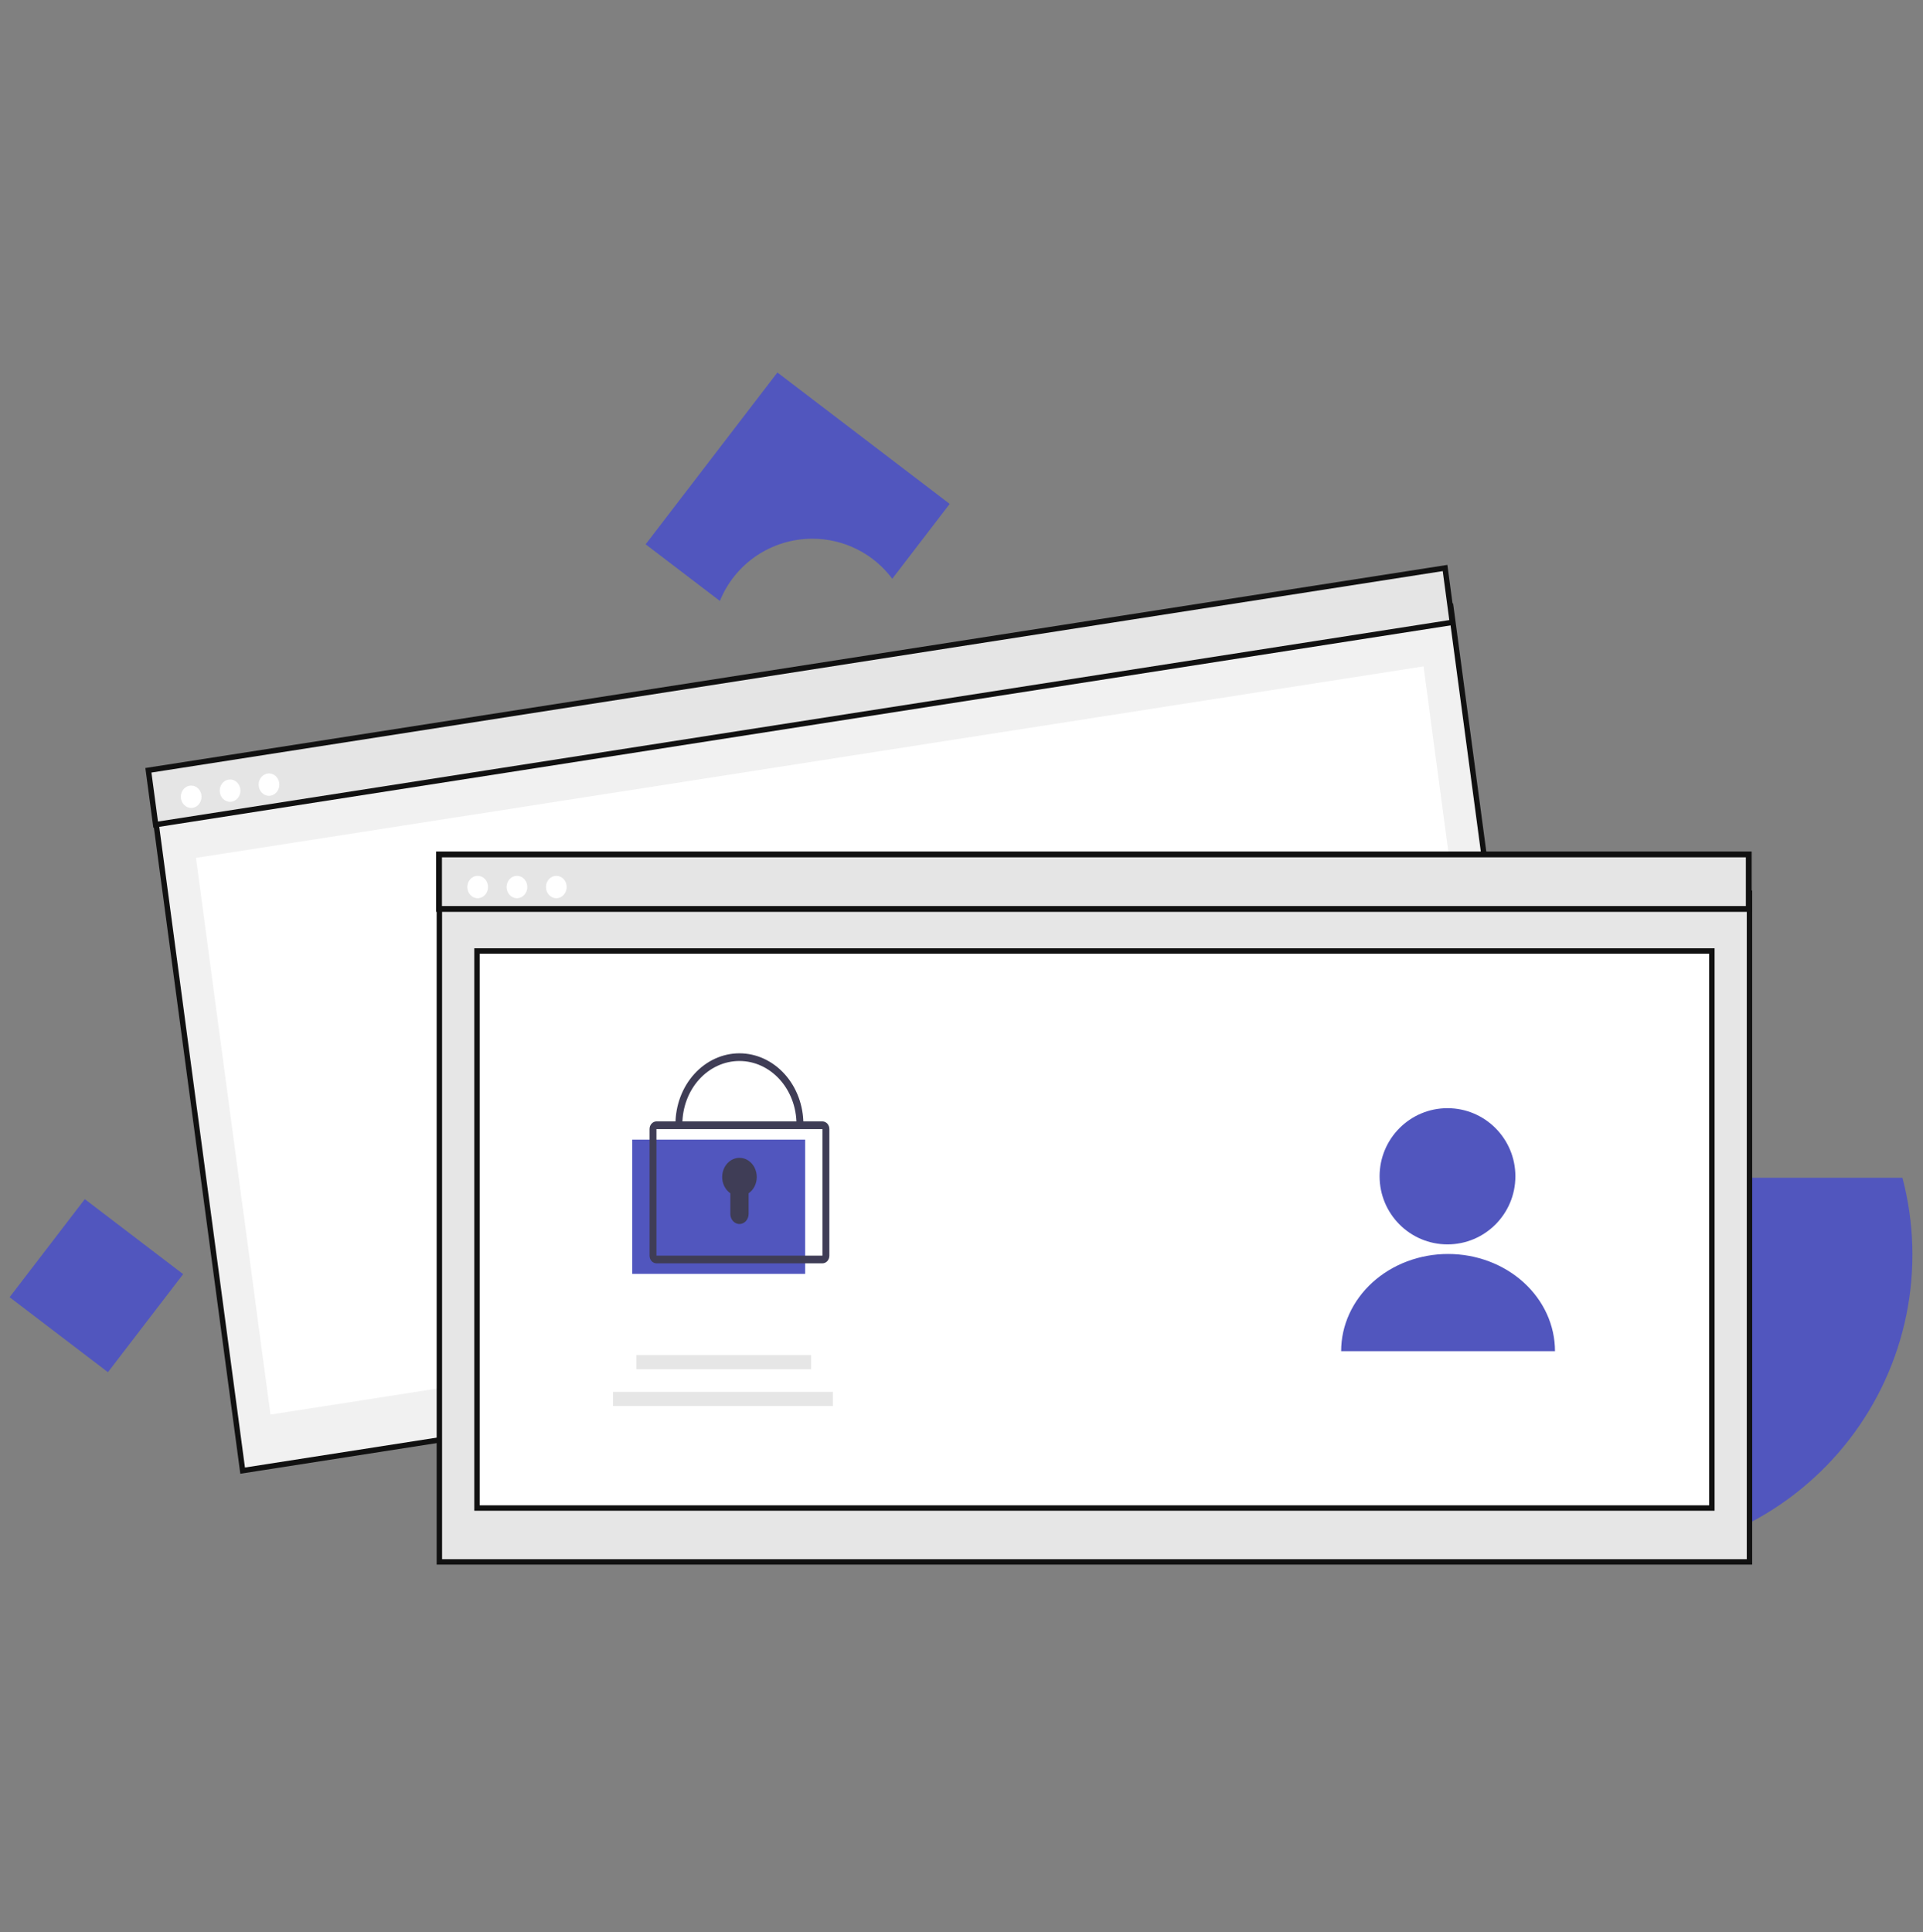 <svg width="200" height="201" viewBox="0 0 200 201" fill="none" xmlns="http://www.w3.org/2000/svg">
<rect x="0" y="0" width="200" height="201" fill="#808080" stroke="none"/>
<path d="M84.484 56.036C86.1 56.034 87.694 56.41 89.138 57.134C90.582 57.857 91.836 58.908 92.8 60.202L98.772 52.414L80.853 38.746L67.148 56.617L74.871 62.508C75.644 60.596 76.972 58.959 78.685 57.805C80.398 56.652 82.418 56.036 84.484 56.036Z" fill="#5156BE"/>
<path d="M168.477 122.504H197.861C199.089 127.16 199.23 132.036 198.273 136.755C197.315 141.474 195.285 145.912 192.339 149.726C189.392 153.54 185.607 156.629 181.276 158.756C176.944 160.882 172.181 161.99 167.353 161.992C166.492 161.992 165.639 161.958 164.795 161.889V144.611C164.796 143.783 164.592 142.967 164.202 142.236C163.812 141.505 163.247 140.88 162.558 140.418C161.869 139.956 161.076 139.67 160.25 139.586C159.424 139.501 158.589 139.621 157.82 139.934V133.135C157.82 131.739 158.095 130.357 158.63 129.067C159.166 127.777 159.951 126.605 160.94 125.618C161.93 124.631 163.105 123.847 164.398 123.313C165.691 122.779 167.077 122.504 168.477 122.504Z" fill="#5156BE"/>
<path d="M19.048 132.532L8.82 124.73L0.998 134.93L11.226 142.732L19.048 132.532Z" fill="#5156BE"/>
<path d="M25.235 152.971L16.027 84.126L150.886 63.085L160.094 131.929L25.235 152.971Z" fill="#F1F1F1" stroke="#111111" stroke-width="0.564"/>
<path d="M148.055 69.314L20.383 89.234L28.128 147.139L155.799 127.219L148.055 69.314Z" fill="white"/>
<path d="M16.189 85.778L15.433 80.123L150.292 59.081L151.049 64.736L16.189 85.778Z" fill="#E5E5E5" stroke="#111111" stroke-width="0.564"/>
<path d="M19.882 84.038C20.477 84.038 20.96 83.517 20.96 82.875C20.96 82.232 20.477 81.711 19.882 81.711C19.287 81.711 18.805 82.232 18.805 82.875C18.805 83.517 19.287 84.038 19.882 84.038Z" fill="white"/>
<path d="M23.929 83.405C24.524 83.405 25.006 82.884 25.006 82.242C25.006 81.599 24.524 81.078 23.929 81.078C23.334 81.078 22.852 81.599 22.852 82.242C22.852 82.884 23.334 83.405 23.929 83.405Z" fill="white"/>
<path d="M27.976 82.776C28.571 82.776 29.053 82.255 29.053 81.613C29.053 80.97 28.571 80.449 27.976 80.449C27.381 80.449 26.898 80.97 26.898 81.613C26.898 82.255 27.381 82.776 27.976 82.776Z" fill="white"/>
<path d="M45.696 162.463V92.903H181.954V162.463H45.696Z" fill="#E6E6E6" stroke="#111111" stroke-width="0.564"/>
<path d="M45.662 94.546V88.873H181.879V94.546H45.662Z" fill="#E5E5E5" stroke="#111111" stroke-width="0.605"/>
<path d="M49.679 93.429C50.274 93.429 50.757 92.908 50.757 92.265C50.757 91.623 50.274 91.102 49.679 91.102C49.084 91.102 48.602 91.623 48.602 92.265C48.602 92.908 49.084 93.429 49.679 93.429Z" fill="white"/>
<path d="M53.765 93.429C54.36 93.429 54.843 92.908 54.843 92.265C54.843 91.623 54.36 91.102 53.765 91.102C53.17 91.102 52.688 91.623 52.688 92.265C52.688 92.908 53.17 93.429 53.765 93.429Z" fill="white"/>
<path d="M57.859 93.429C58.454 93.429 58.936 92.908 58.936 92.265C58.936 91.623 58.454 91.102 57.859 91.102C57.264 91.102 56.781 91.623 56.781 92.265C56.781 92.908 57.264 93.429 57.859 93.429Z" fill="white"/>
<path d="M49.61 156.861V98.918H178.043V156.861H49.61Z" fill="white" stroke="#111111" stroke-width="0.564"/>
<ellipse cx="150.545" cy="122.353" rx="7.061" ry="7.084" fill="#5156BE"/>
<path d="M161.725 140.542C161.725 139.214 161.437 137.9 160.879 136.673C160.32 135.447 159.501 134.333 158.468 133.394C157.435 132.456 156.209 131.711 154.86 131.203C153.511 130.695 152.065 130.434 150.605 130.434C149.144 130.434 147.698 130.695 146.349 131.203C145 131.711 143.774 132.456 142.741 133.394C141.709 134.333 140.89 135.447 140.331 136.673C139.772 137.9 139.484 139.214 139.484 140.542L150.605 140.542H161.725Z" fill="#5156BE"/>
<path d="M84.355 140.945H66.188V142.42H84.355V140.945Z" fill="#E6E6E6"/>
<path d="M86.622 144.777H63.758V146.252H86.622V144.777Z" fill="#E6E6E6"/>
<path d="M83.74 118.539H65.758V132.505H83.74V118.539Z" fill="#5156BE"/>
<path d="M85.537 131.408H68.274C68.083 131.408 67.9 131.324 67.766 131.174C67.631 131.025 67.555 130.822 67.555 130.61V117.443C67.555 117.231 67.631 117.028 67.766 116.879C67.9 116.729 68.083 116.645 68.274 116.645H85.537C85.728 116.645 85.911 116.729 86.046 116.879C86.181 117.028 86.256 117.231 86.257 117.443V130.61C86.256 130.822 86.181 131.025 86.046 131.174C85.911 131.324 85.728 131.408 85.537 131.408ZM68.274 117.443V130.61H85.538L85.537 117.443H68.274Z" fill="#3F3D56"/>
<path d="M83.557 116.944H82.838C82.838 115.198 82.213 113.524 81.1 112.289C79.987 111.054 78.477 110.361 76.904 110.361C75.33 110.361 73.82 111.054 72.707 112.289C71.594 113.524 70.969 115.198 70.969 116.944H70.25C70.25 114.987 70.951 113.109 72.199 111.725C73.447 110.34 75.139 109.562 76.904 109.562C78.668 109.562 80.361 110.34 81.608 111.725C82.856 113.109 83.557 114.987 83.557 116.944Z" fill="#3F3D56"/>
<path d="M78.707 122.431C78.707 122.084 78.625 121.742 78.47 121.44C78.315 121.139 78.092 120.887 77.822 120.71C77.552 120.534 77.246 120.438 76.932 120.434C76.619 120.429 76.31 120.515 76.036 120.683C75.762 120.852 75.533 121.097 75.37 121.394C75.208 121.691 75.118 122.03 75.11 122.377C75.102 122.724 75.176 123.068 75.324 123.374C75.472 123.68 75.69 123.937 75.956 124.121V126.263C75.956 126.401 75.98 126.539 76.028 126.667C76.076 126.795 76.146 126.912 76.235 127.01C76.323 127.108 76.428 127.186 76.544 127.239C76.659 127.292 76.783 127.319 76.908 127.319C77.16 127.319 77.403 127.208 77.581 127.01C77.76 126.812 77.86 126.543 77.86 126.263V124.121C78.119 123.943 78.332 123.694 78.481 123.398C78.629 123.102 78.706 122.769 78.707 122.431Z" fill="#3F3D56"/>
</svg>
